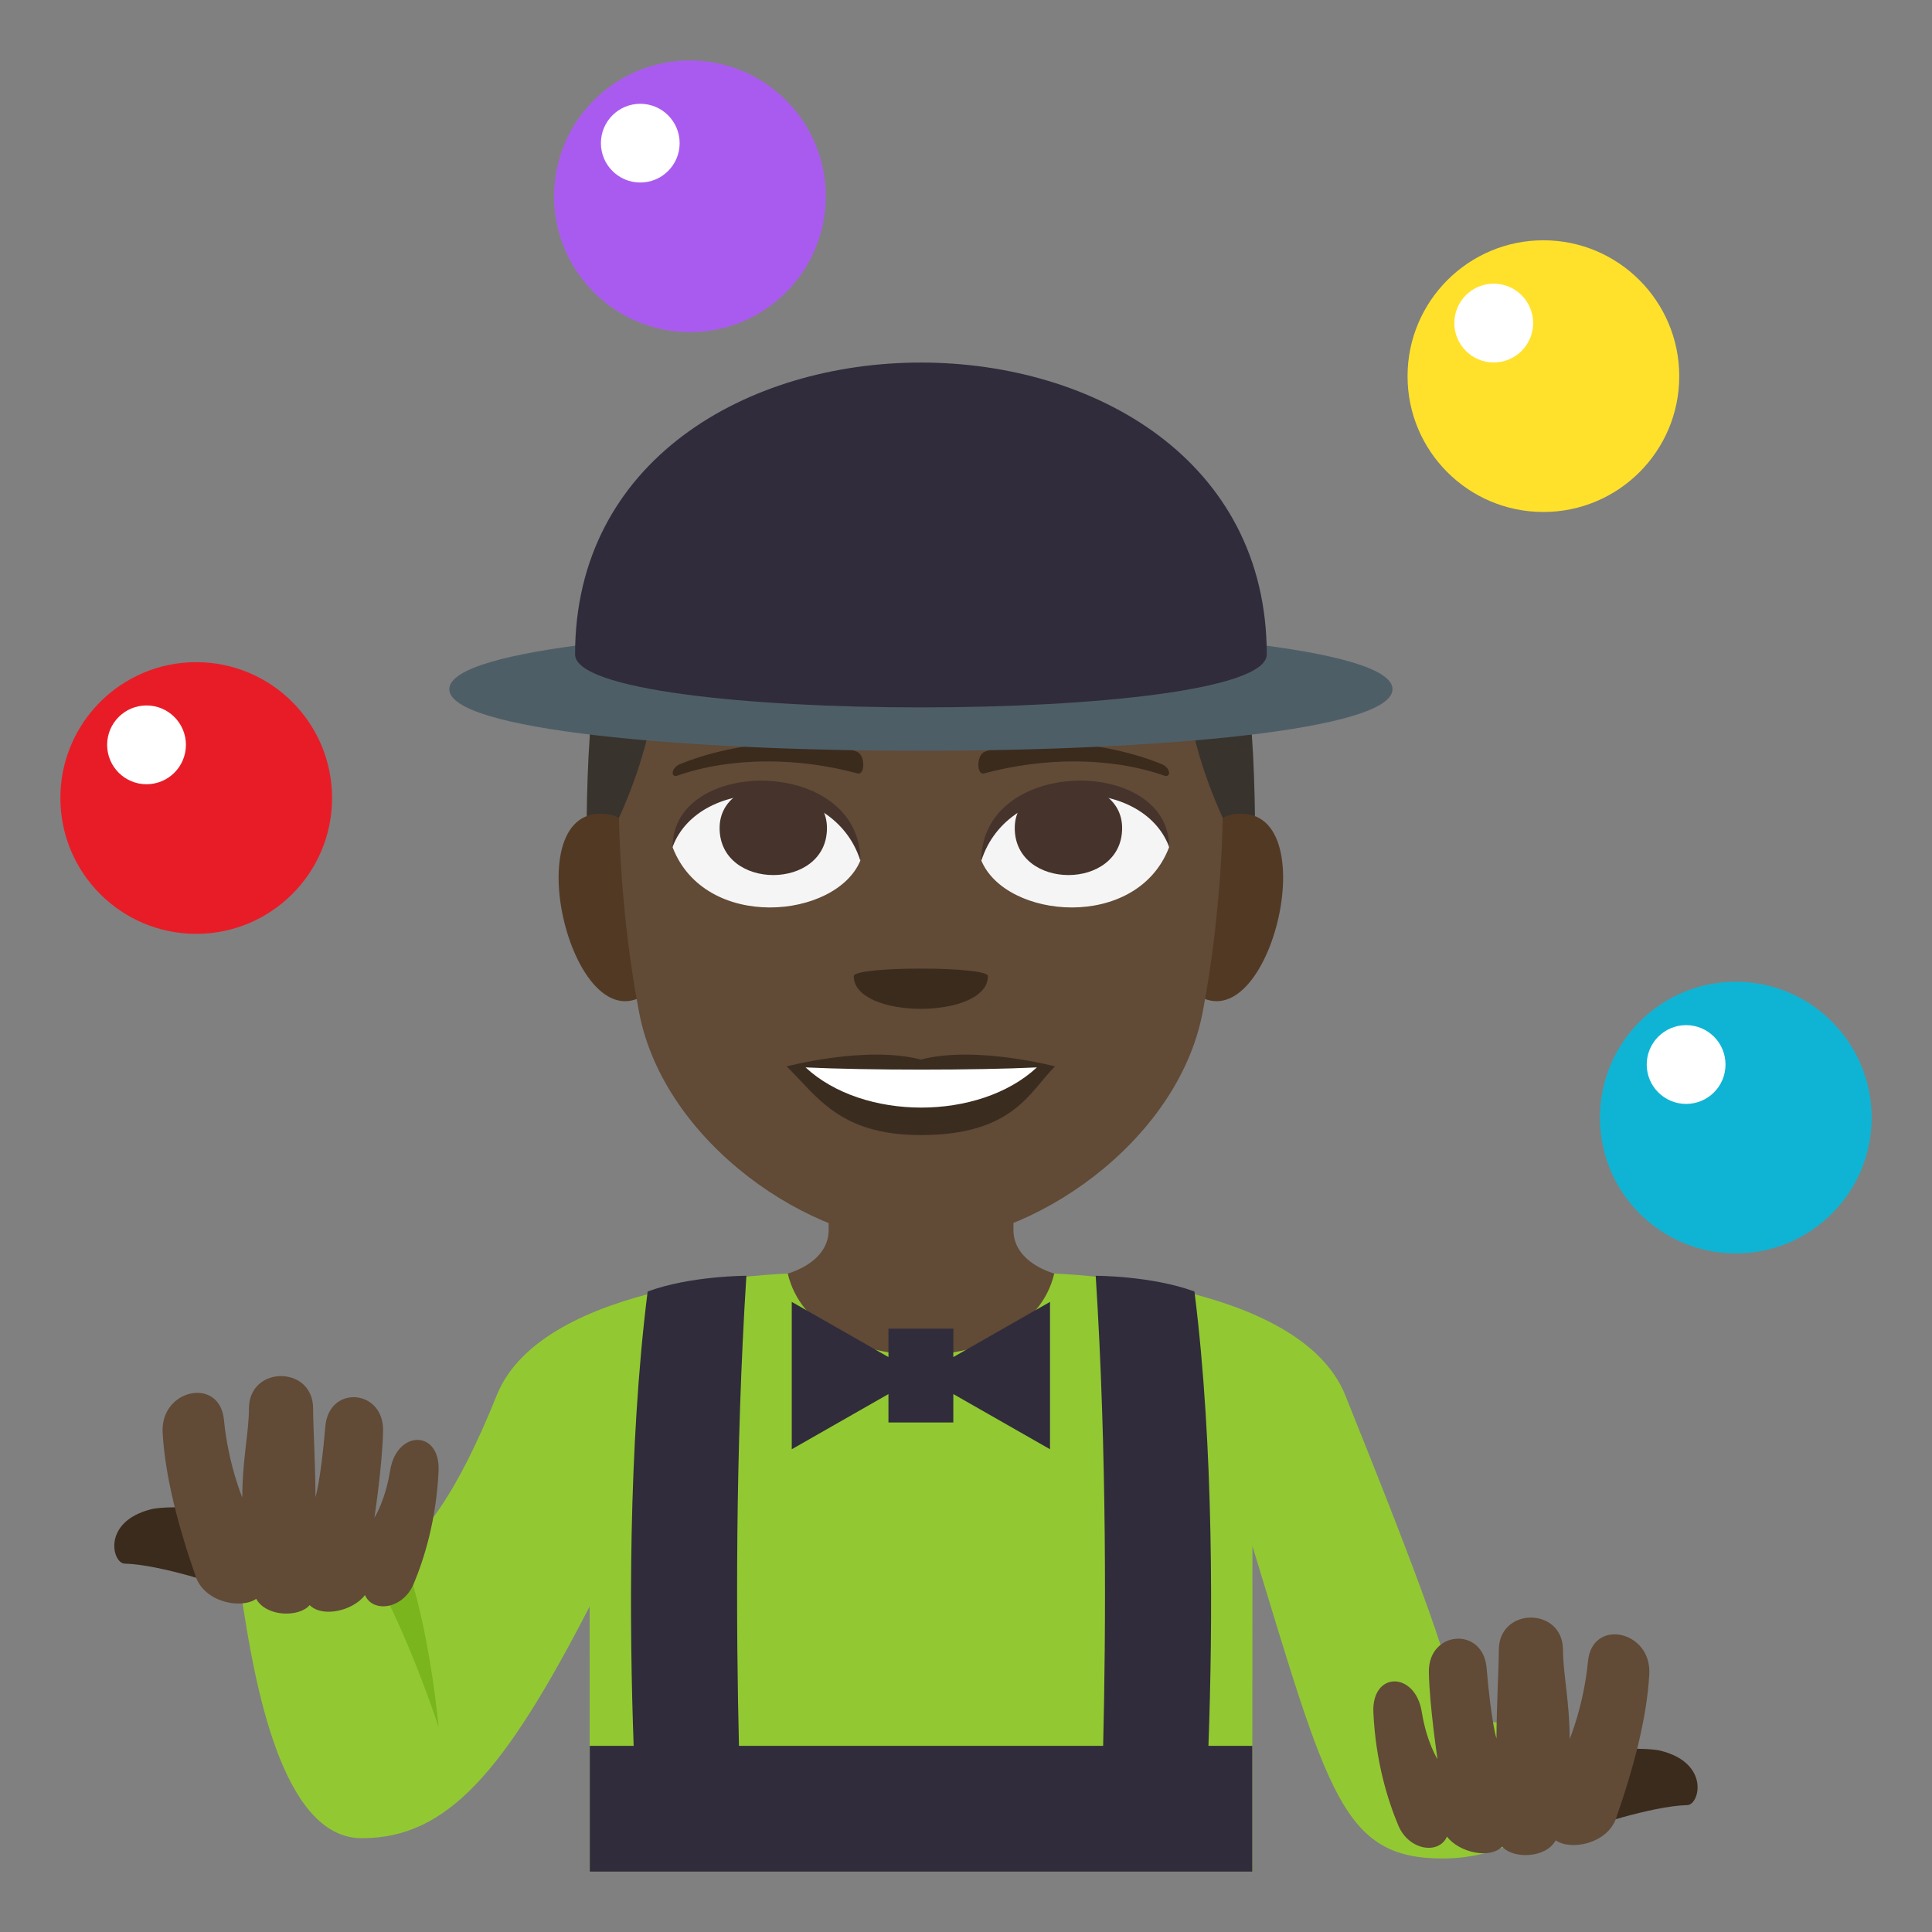 <?xml version="1.0" encoding="utf-8"?>
<!-- Generator: Adobe Illustrator 15.0.0, SVG Export Plug-In . SVG Version: 6.00 Build 0)  -->
<!DOCTYPE svg PUBLIC "-//W3C//DTD SVG 1.1//EN" "http://www.w3.org/Graphics/SVG/1.1/DTD/svg11.dtd">
<svg version="1.1" id="Layer_1" xmlns="http://www.w3.org/2000/svg" xmlns:xlink="http://www.w3.org/1999/xlink" x="0px" y="0px"
	 width="64px" height="64px" viewBox="0 0 64 64" enable-background="new 0 0 64 64" xml:space="preserve">
<rect x="0" y="0" width="64" height="64" fill="#808080" stroke="none"/>
<circle fill="#AA5BEF" cx="22.855" cy="6.503" r="4.5"/>
<circle fill="#FFFFFF" cx="21.21" cy="4.742" r="1.304"/>
<circle fill="#E81C27" cx="6.5" cy="26.435" r="4.5"/>
<circle fill="#FFFFFF" cx="4.854" cy="24.674" r="1.305"/>
<path fill="#FFE12C" d="M55.627,12.463c0,2.485-2.016,4.497-4.5,4.497c-2.482,0-4.5-2.012-4.5-4.497c0-2.486,2.018-4.503,4.5-4.503
	C53.611,7.96,55.627,9.977,55.627,12.463z"/>
<circle fill="#FFFFFF" cx="49.482" cy="10.702" r="1.305"/>
<path fill="#0FB4D4" d="M62,37.025c0,2.484-2.016,4.496-4.5,4.496c-2.482,0-4.5-2.012-4.5-4.496c0-2.486,2.018-4.504,4.5-4.504
	C59.984,32.521,62,34.539,62,37.025z"/>
<circle fill="#FFFFFF" cx="55.855" cy="35.264" r="1.305"/>
<path fill="#614A36" d="M33.572,40.756v-1.799h-6.122v1.799c0,0.799-0.803,1.697-3.355,1.697l0.002,7.357h12.826l0.002-7.357
	C34.373,42.453,33.572,41.555,33.572,40.756z"/>
<path fill="#92C932" d="M48.404,57.045c-0.375-1.955-1.217-4.303-3.84-10.826c-1.535-3.816-9.641-4.029-9.641-4.029
	c-0.848,3.596-7.979,3.596-8.827,0c0,0-8.105,0.213-9.64,4.029c-2.623,6.523-4.637,6.357-8.47,6.549
	c0.432,2.936,1.333,8.125,4,8.125c2.833,0,4.722-2.197,7.546-7.678L19.537,62h21.947l0.004-10.785
	c2.514,8.238,2.979,10.35,6.307,10.35C52.029,61.564,54.811,56.777,48.404,57.045z"/>
<path fill="#302C3B" d="M40.031,57.834c0.141-3.889,0.191-9.854-0.463-15.051c-1.418-0.523-3.271-0.521-3.271-0.521
	c0.375,5.891,0.338,11.781,0.246,15.572H24.479c-0.092-3.791-0.13-9.682,0.246-15.572c0,0-1.854-0.002-3.271,0.521
	c-0.654,5.197-0.604,11.162-0.463,15.051h-1.454V62h21.947v-4.166H40.031z"/>
<path fill="#3B2B1C" d="M7.492,52.574c0.48,0.107,1.05-2.42,0.569-2.529c0,0-2.373-0.223-3.063-0.047
	c-1.628,0.416-1.28,1.789-0.868,1.799C5.332,51.826,7.492,52.574,7.492,52.574z"/>
<path fill="#7AB51D" d="M14.53,57.215c0,0-0.258-2.912-0.97-5.119l-0.958,0.457C13.728,54.721,14.53,57.215,14.53,57.215z"/>
<path fill="#614A36" d="M7.418,47.033c0.142,1.467,0.608,2.574,0.608,2.574c0-1.236,0.221-2.17,0.221-2.947
	c0-1.434,2.125-1.434,2.125,0c0,0.563,0.078,1.922,0.078,2.934c0,0,0.172-0.516,0.328-2.344c0.118-1.381,1.938-1.238,1.912,0.148
	c-0.021,1.117-0.287,2.879-0.287,2.879s0.359-0.557,0.521-1.563c0.218-1.359,1.67-1.355,1.604,0.02
	c-0.078,1.641-0.48,2.908-0.824,3.732c-0.354,0.848-1.357,0.971-1.613,0.373c-0.396,0.52-1.407,0.76-1.833,0.332
	c-0.35,0.412-1.438,0.396-1.771-0.207c-0.514,0.354-1.708,0.104-2-0.73c-0.566-1.615-1.021-3.313-1.099-4.781
	C5.311,46.01,7.279,45.594,7.418,47.033z"/>
<polygon fill="#302C3B" points="34.783,43.127 31.58,44.955 31.58,44.014 29.431,44.014 29.431,44.955 26.228,43.127 26.228,48.008 
	29.431,46.18 29.431,47.121 31.58,47.121 31.58,46.18 34.783,48.008 "/>
<path fill="#3B2B1C" d="M52.529,60.574c-0.48,0.107-1.049-2.42-0.568-2.529c0,0,2.373-0.223,3.063-0.047
	c1.627,0.416,1.279,1.789,0.867,1.799C54.689,59.826,52.529,60.574,52.529,60.574z"/>
<path fill="#614A36" d="M52.604,55.033c-0.141,1.467-0.607,2.574-0.607,2.574c0-1.236-0.221-2.17-0.221-2.947
	c0-1.434-2.125-1.434-2.125,0c0,0.563-0.078,1.922-0.078,2.934c0,0-0.172-0.516-0.328-2.344c-0.119-1.381-1.939-1.238-1.912,0.148
	c0.021,1.117,0.287,2.879,0.287,2.879s-0.359-0.557-0.521-1.563c-0.217-1.359-1.67-1.355-1.604,0.02
	c0.078,1.641,0.48,2.908,0.824,3.732c0.354,0.848,1.357,0.971,1.613,0.373c0.395,0.52,1.406,0.76,1.832,0.332
	c0.35,0.412,1.438,0.396,1.771-0.207c0.514,0.354,1.709,0.104,2-0.73c0.566-1.615,1.021-3.313,1.1-4.781
	C54.711,54.01,52.742,53.594,52.604,55.033z"/>
<path fill="#38332D" d="M30.504,14.505c-11.077,0-11.08,6.666-11.08,15h22.16C41.584,21.171,41.582,14.505,30.504,14.505z"/>
<path fill="#523924" d="M21.624,32.745c1.2-1.117,0.111-5.5-1.437-5.764C16.88,26.417,19.035,35.156,21.624,32.745z"/>
<path fill="#523924" d="M39.385,32.745c-1.199-1.117-0.111-5.5,1.438-5.764C44.129,26.417,41.975,35.154,39.385,32.745z"/>
<path fill="#614A36" d="M30.505,18.949c-11.574,0-6.911,1.34-10,8.14c0,0,0.022,3.117,0.669,6.462
	c0.834,4.311,5.686,7.621,9.331,7.621c3.645,0,8.497-3.311,9.331-7.621c0.646-3.345,0.668-6.462,0.668-6.462
	C37.416,20.289,42.078,18.949,30.505,18.949z"/>
<path fill="#F5F5F5" d="M38.727,28.069c-1.07,2.788-5.424,2.38-6.222,0.43C33.111,25.365,38.139,25.098,38.727,28.069z"/>
<path fill="#45332C" d="M33.615,27.432c0,2.074,3.557,2.074,3.557,0C37.172,25.506,33.615,25.506,33.615,27.432z"/>
<path fill="#45332C" d="M38.727,28.05c0-2.994-6.222-2.994-6.222,0.473C33.395,25.679,37.838,25.679,38.727,28.05z"/>
<path fill="#F5F5F5" d="M22.282,28.069c1.071,2.788,5.425,2.38,6.222,0.43C27.899,25.365,22.872,25.098,22.282,28.069z"/>
<path fill="#45332C" d="M27.394,27.432c0,2.074-3.556,2.074-3.556,0C23.838,25.506,27.394,25.506,27.394,27.432z"/>
<path fill="#45332C" d="M22.282,28.05c0-2.992,6.222-2.992,6.222,0.472C27.617,25.679,23.171,25.679,22.282,28.05z"/>
<path fill="#3B2C20" d="M30.504,35.101c-1.79-0.476-4.444,0.225-4.444,0.225c1.012,0.991,1.752,2.275,4.444,2.275
	c3.085,0,3.609-1.46,4.445-2.275C34.949,35.325,32.292,34.625,30.504,35.101z"/>
<path fill="#FFFFFF" d="M26.685,35.359c1.902,1.77,5.748,1.78,7.663,0C32.318,35.457,28.728,35.457,26.685,35.359z"/>
<path fill="#3B2B1C" d="M38.49,25.317c-1.91-0.787-4.525-0.941-5.868-0.416c-0.282,0.11-0.273,0.788-0.023,0.72
	c1.924-0.523,4.139-0.563,5.961,0.069C38.807,25.776,38.777,25.435,38.49,25.317z"/>
<path fill="#3B2B1C" d="M22.519,25.317c1.91-0.787,4.523-0.941,5.867-0.416c0.282,0.11,0.273,0.788,0.023,0.72
	c-1.925-0.523-4.14-0.563-5.961,0.069C22.203,25.776,22.232,25.435,22.519,25.317z"/>
<path fill="#38332D" d="M39.354,17.929c4.127,5.66-15.031,4.184-19.017,3.358C20.337,21.287,26.19,13.304,39.354,17.929z"/>
<path fill="#26221E" d="M20.337,21.287c5.723,1.204,23.222,1.037,17.714-4.932C47.031,23.519,25.183,24.156,20.337,21.287z"/>
<path fill="#3B2B1C" d="M32.726,32.335c0,1.445-4.443,1.445-4.443,0C28.283,32.003,32.726,32.003,32.726,32.335z"/>
<path fill="#4E5E67" d="M46.129,22.83c0,2.721-31.245,2.721-31.245,0C14.884,20.111,46.129,20.111,46.129,22.83z"/>
<path fill="#302C3B" d="M41.963,21.677c0,2.342-22.913,2.342-22.913,0C19.05,8.788,41.963,8.788,41.963,21.677z"/>
</svg>
